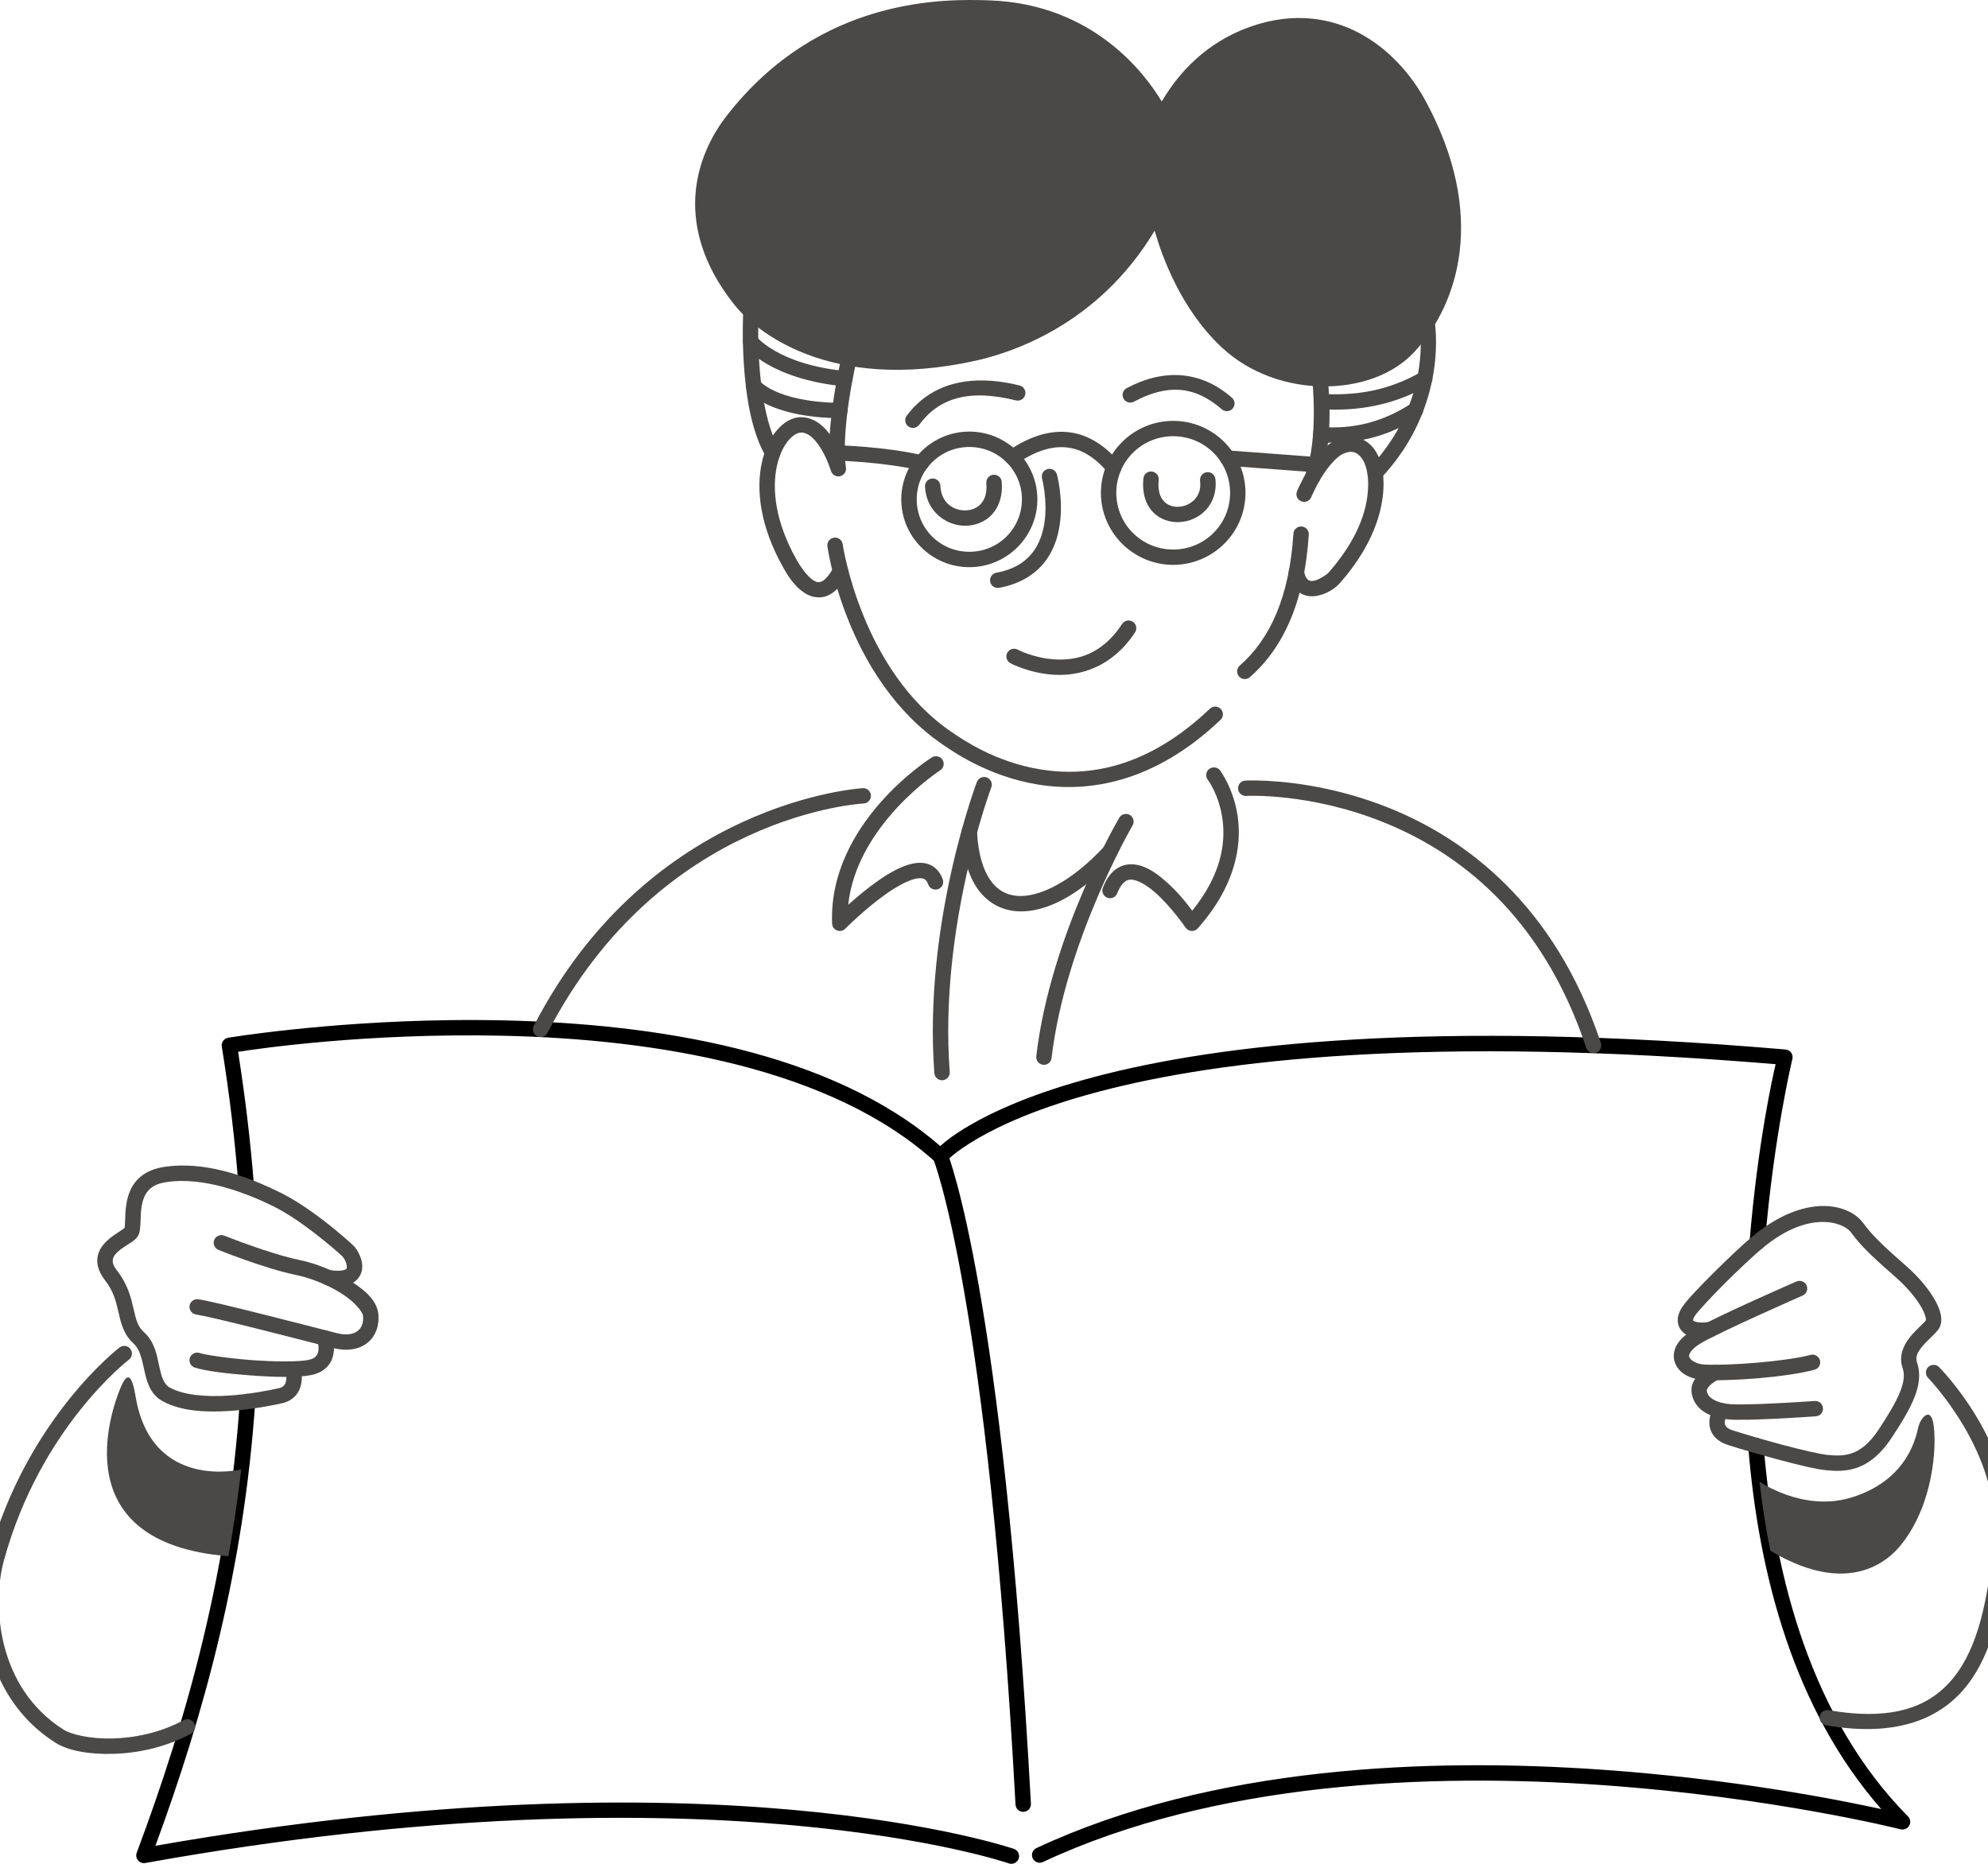 <svg className="w-full h-auto" viewBox="0 0 96 90" fill="none" xmlns="http://www.w3.org/2000/svg">
  <g clip-path="url(#clip0_41_39)">
    <path
      d="M50.581 22.651C50.486 22.677 50.405 22.739 50.356 22.824C50.307 22.91 50.294 23.011 50.32 23.106C50.32 23.106 50.593 24.132 50.441 25.208C50.365 25.746 50.185 26.283 49.834 26.717C49.482 27.151 48.96 27.499 48.113 27.656C48.065 27.665 48.019 27.683 47.978 27.71C47.937 27.736 47.902 27.77 47.874 27.811C47.846 27.851 47.827 27.896 47.817 27.944C47.806 27.991 47.806 28.04 47.815 28.088C47.824 28.136 47.842 28.182 47.869 28.223C47.895 28.263 47.93 28.299 47.97 28.326C48.01 28.354 48.056 28.373 48.104 28.383C48.151 28.393 48.201 28.394 48.249 28.385C49.242 28.201 49.951 27.753 50.413 27.183C50.875 26.613 51.09 25.94 51.178 25.311C51.356 24.051 51.038 22.912 51.038 22.912C51.025 22.864 51.003 22.82 50.974 22.782C50.944 22.743 50.906 22.711 50.864 22.687C50.821 22.663 50.775 22.647 50.726 22.641C50.678 22.634 50.628 22.638 50.581 22.651Z"
      fill="#4A4947" />
    <path
      d="M54.424 29.97C54.327 29.99 54.243 30.047 54.188 30.13C53.206 31.623 51.994 31.897 50.965 31.843C49.937 31.79 49.145 31.371 49.145 31.371C49.058 31.324 48.956 31.314 48.861 31.342C48.767 31.371 48.687 31.435 48.641 31.522C48.594 31.608 48.584 31.71 48.612 31.804C48.641 31.898 48.706 31.977 48.792 32.024C48.792 32.024 49.715 32.521 50.926 32.584C52.138 32.647 53.691 32.239 54.811 30.536C54.865 30.454 54.884 30.353 54.864 30.257C54.844 30.161 54.787 30.077 54.704 30.023C54.663 29.996 54.617 29.978 54.569 29.969C54.521 29.96 54.472 29.96 54.424 29.97Z"
      fill="#4A4947" />
    <path
      d="M55.62 22.769C55.522 22.759 55.424 22.788 55.348 22.851C55.271 22.913 55.223 23.003 55.213 23.1C55.143 23.793 55.322 24.354 55.669 24.72C56.016 25.086 56.504 25.238 56.97 25.211C57.436 25.185 57.896 24.986 58.232 24.625C58.568 24.265 58.762 23.735 58.691 23.128C58.685 23.079 58.67 23.032 58.647 22.99C58.623 22.947 58.591 22.91 58.552 22.88C58.514 22.849 58.47 22.827 58.423 22.814C58.376 22.8 58.327 22.796 58.278 22.802C58.18 22.813 58.091 22.863 58.029 22.94C57.968 23.017 57.94 23.115 57.952 23.213C58 23.628 57.88 23.913 57.686 24.121C57.492 24.33 57.206 24.455 56.927 24.471C56.648 24.487 56.39 24.401 56.21 24.211C56.03 24.021 55.899 23.71 55.953 23.175C55.958 23.127 55.954 23.078 55.94 23.031C55.925 22.984 55.902 22.941 55.871 22.903C55.84 22.865 55.802 22.834 55.759 22.811C55.716 22.788 55.669 22.774 55.62 22.769Z"
      fill="#4A4947" />
    <path
      d="M47.968 22.925C47.87 22.934 47.779 22.981 47.716 23.056C47.653 23.132 47.622 23.229 47.63 23.327C47.674 23.824 47.547 24.133 47.362 24.334C47.177 24.536 46.912 24.642 46.624 24.646C46.049 24.655 45.449 24.295 45.412 23.461C45.41 23.412 45.399 23.364 45.378 23.32C45.357 23.276 45.328 23.236 45.292 23.203C45.256 23.17 45.214 23.145 45.168 23.128C45.122 23.112 45.073 23.104 45.024 23.106C44.975 23.108 44.928 23.12 44.883 23.14C44.839 23.161 44.799 23.19 44.766 23.226C44.733 23.262 44.707 23.304 44.691 23.35C44.674 23.395 44.666 23.444 44.668 23.493C44.721 24.697 45.702 25.402 46.636 25.387C47.103 25.38 47.575 25.202 47.912 24.834C48.249 24.467 48.43 23.92 48.372 23.262C48.363 23.164 48.316 23.073 48.24 23.01C48.165 22.947 48.067 22.916 47.968 22.925Z"
      fill="#4A4947" />
    <path
      d="M46.808 20.841C44.998 20.841 43.522 22.311 43.522 24.114C43.522 25.918 44.998 27.388 46.808 27.388C48.619 27.388 50.095 25.918 50.095 24.114C50.095 22.311 48.619 20.841 46.808 20.841ZM46.808 21.584C48.216 21.584 49.349 22.712 49.349 24.114C49.349 25.516 48.216 26.645 46.808 26.645C45.401 26.645 44.268 25.516 44.268 24.114C44.268 22.712 45.401 21.584 46.808 21.584Z"
      fill="#4A4947" />
    <path
      d="M56.653 20.323C54.73 20.323 53.163 21.884 53.163 23.8C53.163 25.715 54.73 27.276 56.653 27.276C58.577 27.276 60.144 25.715 60.144 23.8C60.144 21.884 58.577 20.323 56.653 20.323ZM56.653 21.064C58.175 21.064 59.401 22.284 59.401 23.8C59.401 25.316 58.175 26.536 56.653 26.536C55.132 26.536 53.906 25.316 53.906 23.8C53.906 22.284 55.132 21.064 56.653 21.064Z"
      fill="#4A4947" />
    <path
      d="M51.536 20.863C50.607 20.779 49.648 21.114 48.679 21.775C48.639 21.803 48.604 21.838 48.577 21.879C48.551 21.92 48.532 21.965 48.523 22.013C48.514 22.061 48.515 22.11 48.525 22.158C48.535 22.205 48.554 22.251 48.582 22.291C48.61 22.331 48.645 22.365 48.686 22.392C48.727 22.419 48.773 22.437 48.821 22.446C48.869 22.455 48.918 22.454 48.966 22.444C49.014 22.434 49.059 22.415 49.1 22.387C49.977 21.789 50.764 21.538 51.469 21.602C52.175 21.665 52.84 22.036 53.498 22.82C53.561 22.895 53.652 22.942 53.75 22.951C53.848 22.96 53.946 22.93 54.022 22.866C54.098 22.803 54.145 22.713 54.154 22.615C54.163 22.517 54.132 22.42 54.069 22.344C53.324 21.456 52.465 20.947 51.536 20.863Z"
      fill="#4A4947" />
    <path
      d="M57.029 18.121C56.169 18.056 55.281 18.276 54.405 18.744C54.362 18.767 54.324 18.798 54.293 18.836C54.262 18.873 54.239 18.917 54.225 18.963C54.211 19.01 54.206 19.059 54.211 19.107C54.215 19.156 54.23 19.203 54.253 19.246C54.276 19.289 54.307 19.327 54.345 19.358C54.383 19.388 54.427 19.411 54.474 19.425C54.52 19.44 54.569 19.444 54.618 19.439C54.667 19.435 54.714 19.42 54.757 19.397C56.328 18.558 57.658 18.593 58.998 19.762C59.073 19.827 59.17 19.86 59.268 19.853C59.367 19.847 59.459 19.802 59.524 19.728C59.589 19.654 59.622 19.557 59.615 19.459C59.609 19.361 59.563 19.269 59.489 19.204C58.722 18.535 57.889 18.186 57.029 18.121Z"
      fill="#4A4947" />
    <path
      d="M47.489 18.372C45.867 18.344 44.621 18.949 43.786 20.073C43.727 20.152 43.702 20.251 43.717 20.348C43.731 20.445 43.784 20.533 43.863 20.591C43.903 20.62 43.947 20.641 43.995 20.653C44.042 20.665 44.092 20.668 44.14 20.66C44.188 20.653 44.235 20.637 44.277 20.611C44.319 20.586 44.355 20.553 44.384 20.514C45.329 19.243 46.741 18.762 49.055 19.334C49.151 19.358 49.252 19.342 49.337 19.291C49.422 19.241 49.482 19.159 49.506 19.063C49.53 18.968 49.514 18.867 49.464 18.783C49.413 18.698 49.33 18.638 49.234 18.614C48.612 18.46 48.029 18.381 47.489 18.372Z"
      fill="#4A4947" />
    <path
      d="M62.854 25.422C62.755 25.416 62.658 25.449 62.584 25.514C62.51 25.579 62.465 25.671 62.459 25.769C62.264 28.807 61.345 30.844 59.867 32.142C59.83 32.174 59.8 32.213 59.778 32.257C59.757 32.3 59.744 32.348 59.741 32.396C59.738 32.445 59.744 32.494 59.76 32.54C59.776 32.586 59.801 32.629 59.833 32.665C59.898 32.739 59.99 32.784 60.089 32.79C60.188 32.796 60.284 32.763 60.358 32.698C62.014 31.246 62.999 28.982 63.201 25.816C63.208 25.718 63.175 25.621 63.109 25.547C63.044 25.474 62.952 25.429 62.854 25.422Z"
      fill="#4A4947" />
    <path
      d="M65.023 21.105C64.875 21.123 64.724 21.163 64.577 21.226C63.939 21.497 63.502 22.128 63.169 22.677C62.837 23.227 62.633 23.722 62.633 23.722C62.614 23.767 62.604 23.815 62.604 23.864C62.604 23.913 62.614 23.961 62.633 24.006C62.652 24.051 62.679 24.092 62.714 24.126C62.748 24.161 62.789 24.188 62.835 24.206C62.926 24.244 63.029 24.244 63.12 24.206C63.211 24.169 63.283 24.096 63.321 24.005C63.321 24.005 63.507 23.556 63.807 23.06C64.108 22.563 64.544 22.046 64.869 21.908C65.243 21.748 65.46 21.807 65.671 22.022C65.882 22.236 66.06 22.678 66.067 23.298C66.077 24.059 65.933 25.625 64.161 27.647C64.16 27.648 64.16 27.648 64.159 27.649C64.087 27.732 63.702 28.001 63.444 28.044C63.316 28.066 63.238 28.05 63.174 28.005C63.11 27.959 63.022 27.853 62.968 27.572C62.959 27.524 62.94 27.479 62.913 27.438C62.887 27.398 62.852 27.363 62.812 27.335C62.771 27.308 62.726 27.289 62.678 27.279C62.63 27.269 62.58 27.268 62.532 27.278C62.484 27.287 62.438 27.305 62.398 27.332C62.357 27.359 62.322 27.393 62.294 27.434C62.267 27.474 62.247 27.519 62.237 27.567C62.228 27.615 62.227 27.664 62.236 27.712C62.314 28.114 62.483 28.424 62.741 28.608C62.999 28.792 63.307 28.819 63.567 28.776C64.087 28.689 64.489 28.401 64.721 28.135C66.607 25.983 66.822 24.172 66.811 23.291C66.802 22.54 66.604 21.912 66.202 21.503C65.9 21.196 65.468 21.052 65.022 21.106L65.023 21.105Z"
      fill="#4A4947" />
    <path
      d="M47.774 0.018C45.703 -0.052 39.577 -0.2 35.072 5.616C34.501 6.353 33.774 7.585 33.603 9.172C33.433 10.759 33.84 12.689 35.476 14.732C36.437 15.931 39.985 18.991 47.107 17.419C48.688 17.071 52.987 15.771 55.756 11.14C56.13 12.432 57.044 14.943 58.988 16.765C60.36 18.05 62.179 18.647 63.904 18.659C65.629 18.672 67.278 18.106 68.309 16.984C70.441 14.666 71.821 10.353 68.83 4.854C68.159 3.62 67.095 2.382 65.672 1.615C64.248 0.848 62.455 0.573 60.438 1.27C59.246 1.682 57.446 2.606 56.101 4.903C55.344 3.641 52.851 0.19 47.773 0.018H47.774ZM47.748 0.759C53.495 0.954 55.771 5.8 55.771 5.8C55.801 5.863 55.848 5.916 55.907 5.954C55.966 5.991 56.034 6.011 56.104 6.012C56.174 6.013 56.243 5.994 56.302 5.958C56.362 5.921 56.41 5.869 56.441 5.807C57.712 3.259 59.493 2.382 60.682 1.971C62.517 1.337 64.054 1.586 65.317 2.267C66.581 2.948 67.563 4.081 68.175 5.207C71.044 10.483 69.694 14.38 67.76 16.483C66.916 17.402 65.465 17.928 63.91 17.917C62.354 17.906 60.715 17.363 59.499 16.224C57.028 13.91 56.258 10.136 56.258 10.136C56.243 10.06 56.205 9.991 56.148 9.938C56.092 9.885 56.021 9.851 55.944 9.84C55.868 9.829 55.79 9.843 55.721 9.878C55.652 9.914 55.596 9.969 55.561 10.038C52.968 15.07 48.525 16.347 46.947 16.695C40.074 18.212 36.853 15.259 36.059 14.269C34.526 12.355 34.193 10.655 34.344 9.251C34.495 7.848 35.151 6.73 35.662 6.069C39.966 0.513 45.688 0.689 47.749 0.76L47.748 0.759Z"
      fill="#4A4947" />
    <path fill-rule="evenodd" clip-rule="evenodd"
      d="M55.892 10.208C55.892 10.208 56.656 14.07 59.244 16.495C61.831 18.919 66.16 18.774 68.035 16.734C70.068 14.523 71.433 10.418 68.503 5.031C67.219 2.67 64.412 0.289 60.56 1.621C59.321 2.049 57.426 2.999 56.108 5.642C56.108 5.642 53.716 0.59 47.761 0.389C45.695 0.318 39.771 0.156 35.366 5.843C34.285 7.24 32.599 10.543 35.767 14.501C36.645 15.595 40.029 18.602 47.027 17.057C48.651 16.699 53.232 15.371 55.892 10.208Z"
      fill="#4A4947" />
    <path
      d="M63.694 17.918C63.646 17.923 63.599 17.939 63.556 17.962C63.514 17.986 63.476 18.018 63.446 18.057C63.416 18.095 63.393 18.139 63.38 18.186C63.367 18.233 63.363 18.282 63.369 18.33C63.369 18.33 63.679 21.18 63.033 22.922C62.999 23.014 63.003 23.116 63.045 23.205C63.086 23.294 63.161 23.364 63.254 23.398C63.346 23.432 63.449 23.428 63.538 23.387C63.628 23.346 63.698 23.271 63.732 23.178C64.489 21.134 64.109 18.242 64.109 18.242C64.097 18.144 64.046 18.055 63.969 17.994C63.891 17.933 63.792 17.906 63.694 17.918Z"
      fill="#4A4947" />
    <path
      d="M68.846 15.218C68.749 15.236 68.663 15.291 68.606 15.372C68.55 15.453 68.528 15.553 68.546 15.649C68.546 15.649 69.233 19.311 66.135 22.588C66.101 22.623 66.075 22.665 66.058 22.71C66.04 22.756 66.032 22.804 66.034 22.853C66.035 22.902 66.046 22.95 66.066 22.994C66.086 23.038 66.115 23.078 66.151 23.112C66.186 23.145 66.228 23.171 66.274 23.189C66.32 23.206 66.368 23.214 66.417 23.212C66.466 23.211 66.514 23.2 66.559 23.18C66.603 23.16 66.644 23.131 66.677 23.096C70.005 19.576 69.279 15.516 69.279 15.516C69.261 15.419 69.205 15.334 69.124 15.278C69.043 15.222 68.943 15.201 68.846 15.218Z"
      fill="#4A4947" />
    <path
      d="M68.614 17.966C67.022 18.88 65.447 19.113 63.836 19.022C63.737 19.016 63.641 19.05 63.567 19.115C63.493 19.181 63.449 19.273 63.443 19.371C63.438 19.469 63.471 19.565 63.537 19.639C63.603 19.712 63.695 19.756 63.793 19.762C65.506 19.86 67.255 19.602 68.986 18.609C69.028 18.584 69.066 18.552 69.095 18.514C69.125 18.475 69.147 18.431 69.16 18.384C69.172 18.337 69.176 18.288 69.169 18.239C69.163 18.191 69.147 18.145 69.123 18.102C69.099 18.06 69.066 18.023 69.027 17.994C68.989 17.964 68.944 17.942 68.897 17.929C68.85 17.917 68.8 17.913 68.752 17.92C68.704 17.926 68.657 17.942 68.614 17.966Z"
      fill="#4A4947" />
    <path
      d="M68.154 19.48C66.754 20.401 65.321 20.727 63.812 20.619C63.714 20.612 63.616 20.644 63.542 20.708C63.467 20.773 63.421 20.864 63.414 20.962C63.407 21.06 63.439 21.157 63.504 21.231C63.568 21.306 63.66 21.352 63.758 21.359C65.411 21.477 67.035 21.105 68.565 20.099C68.606 20.072 68.641 20.037 68.668 19.997C68.695 19.957 68.715 19.911 68.724 19.864C68.734 19.816 68.734 19.767 68.725 19.719C68.716 19.671 68.697 19.626 68.67 19.585C68.616 19.503 68.531 19.446 68.434 19.426C68.338 19.407 68.237 19.426 68.154 19.48Z"
      fill="#4A4947" />
    <path
      d="M59.304 21.75C59.206 21.742 59.108 21.774 59.034 21.838C58.959 21.902 58.913 21.994 58.905 22.092C58.898 22.19 58.93 22.287 58.995 22.361C59.059 22.436 59.15 22.482 59.249 22.489L63.54 22.809C63.638 22.816 63.736 22.784 63.81 22.72C63.885 22.656 63.931 22.565 63.939 22.467C63.942 22.418 63.936 22.37 63.921 22.323C63.906 22.277 63.882 22.234 63.85 22.197C63.818 22.16 63.779 22.13 63.735 22.108C63.692 22.086 63.644 22.073 63.595 22.07L59.304 21.75Z"
      fill="#4A4947" />
    <path
      d="M40.273 25.964C40.225 25.97 40.178 25.987 40.136 26.011C40.094 26.036 40.057 26.069 40.027 26.107C39.998 26.146 39.977 26.191 39.964 26.238C39.952 26.285 39.949 26.334 39.956 26.382C39.956 26.382 40.811 32.763 45.55 35.971C45.948 36.24 47.693 37.492 50.133 37.886C52.572 38.281 55.742 37.802 58.94 34.759C59.011 34.691 59.052 34.598 59.054 34.5C59.057 34.401 59.02 34.306 58.952 34.235C58.918 34.2 58.877 34.172 58.833 34.152C58.788 34.132 58.74 34.121 58.691 34.12C58.642 34.119 58.593 34.128 58.547 34.145C58.502 34.163 58.46 34.189 58.425 34.223C55.374 37.126 52.502 37.518 50.252 37.155C48.002 36.791 46.41 35.656 45.968 35.358C41.579 32.386 40.693 26.28 40.693 26.28C40.679 26.182 40.627 26.094 40.549 26.035C40.47 25.976 40.371 25.95 40.273 25.963L40.273 25.964Z"
      fill="#4A4947" />
    <path
      d="M41.09 16.93C40.994 16.908 40.893 16.924 40.809 16.976C40.725 17.028 40.665 17.11 40.643 17.206C40.643 17.206 40.436 18.078 40.266 19.192C40.182 19.747 40.105 20.36 40.068 20.965C39.965 20.829 39.851 20.698 39.72 20.581C39.453 20.341 39.108 20.152 38.704 20.145C38.259 20.136 37.851 20.385 37.524 20.766C37.196 21.146 36.936 21.675 36.792 22.324C36.504 23.623 36.687 25.405 37.837 27.431C37.986 27.692 38.326 28.314 38.896 28.659C39.181 28.831 39.574 28.922 39.947 28.77C40.321 28.618 40.631 28.277 40.914 27.733C40.936 27.69 40.95 27.643 40.954 27.594C40.959 27.546 40.953 27.497 40.938 27.451C40.923 27.404 40.9 27.361 40.868 27.324C40.837 27.286 40.798 27.256 40.755 27.233C40.667 27.188 40.565 27.179 40.471 27.209C40.377 27.239 40.298 27.305 40.253 27.392C40.016 27.847 39.799 28.029 39.666 28.083C39.532 28.137 39.437 28.118 39.282 28.025C38.974 27.838 38.622 27.305 38.486 27.065C37.411 25.173 37.277 23.578 37.52 22.484C37.641 21.937 37.859 21.516 38.089 21.248C38.319 20.981 38.55 20.884 38.69 20.886C38.873 20.89 39.044 20.971 39.222 21.131C39.4 21.291 39.569 21.525 39.706 21.767C39.981 22.249 40.126 22.739 40.126 22.739C40.153 22.829 40.213 22.905 40.294 22.953C40.375 23.001 40.471 23.016 40.563 22.996C40.655 22.976 40.736 22.921 40.79 22.844C40.843 22.767 40.865 22.672 40.852 22.579C40.718 21.708 40.839 20.384 41.003 19.303C41.167 18.221 41.368 17.377 41.368 17.377C41.379 17.329 41.381 17.28 41.373 17.232C41.365 17.184 41.348 17.138 41.322 17.096C41.296 17.055 41.263 17.019 41.223 16.99C41.183 16.962 41.138 16.941 41.091 16.93H41.09Z"
      fill="#4A4947" />
    <path
      d="M36.284 14.662C36.186 14.656 36.089 14.69 36.015 14.756C35.941 14.821 35.897 14.913 35.891 15.011C35.891 15.011 35.824 16.186 35.924 17.642C36.024 19.098 36.273 20.84 36.992 22.059C37.017 22.101 37.05 22.138 37.089 22.167C37.128 22.197 37.172 22.218 37.22 22.23C37.267 22.242 37.316 22.245 37.365 22.239C37.413 22.232 37.46 22.216 37.502 22.191C37.544 22.166 37.581 22.134 37.611 22.095C37.64 22.056 37.661 22.012 37.674 21.964C37.686 21.917 37.689 21.868 37.682 21.82C37.675 21.772 37.659 21.725 37.634 21.683C37.039 20.676 36.763 18.998 36.667 17.592C36.57 16.185 36.635 15.053 36.635 15.053C36.638 15.005 36.631 14.956 36.615 14.91C36.599 14.864 36.573 14.822 36.541 14.785C36.508 14.749 36.469 14.719 36.425 14.698C36.381 14.677 36.333 14.665 36.284 14.662Z"
      fill="#4A4947" />
    <path
      d="M36.3 16.117C36.251 16.11 36.202 16.113 36.154 16.125C36.107 16.137 36.062 16.158 36.023 16.187C35.944 16.246 35.892 16.333 35.877 16.431C35.863 16.528 35.888 16.627 35.947 16.706C35.947 16.706 36.284 17.143 37.037 17.578C37.79 18.014 38.983 18.481 40.761 18.657C40.859 18.666 40.957 18.637 41.033 18.574C41.11 18.512 41.158 18.422 41.168 18.324C41.178 18.226 41.148 18.129 41.085 18.053C41.023 17.977 40.932 17.928 40.834 17.919C39.152 17.752 38.069 17.318 37.411 16.937C36.753 16.556 36.544 16.263 36.544 16.263C36.485 16.184 36.397 16.132 36.3 16.117Z"
      fill="#4A4947" />
    <path
      d="M36.448 18.255C36.351 18.24 36.252 18.263 36.171 18.32C36.132 18.349 36.098 18.385 36.072 18.426C36.047 18.468 36.029 18.514 36.022 18.562C36.014 18.61 36.015 18.659 36.027 18.707C36.038 18.754 36.059 18.799 36.087 18.838C36.087 18.838 36.178 18.957 36.332 19.086C36.487 19.216 36.723 19.379 37.064 19.54C37.745 19.861 38.841 20.171 40.548 20.196C40.647 20.198 40.742 20.16 40.813 20.092C40.884 20.023 40.925 19.93 40.926 19.831C40.927 19.783 40.918 19.734 40.9 19.689C40.882 19.644 40.855 19.602 40.821 19.567C40.787 19.532 40.747 19.505 40.702 19.485C40.657 19.466 40.609 19.456 40.56 19.455C38.938 19.431 37.952 19.138 37.383 18.869C37.098 18.735 36.917 18.607 36.811 18.518C36.705 18.43 36.691 18.404 36.691 18.404C36.633 18.324 36.546 18.271 36.448 18.255Z"
      fill="#4A4947" />
    <path
      d="M40.431 21.501C40.332 21.498 40.236 21.535 40.165 21.602C40.093 21.67 40.051 21.764 40.049 21.862C40.047 21.91 40.056 21.959 40.073 22.004C40.091 22.05 40.117 22.091 40.151 22.127C40.185 22.162 40.225 22.191 40.27 22.21C40.314 22.23 40.363 22.241 40.411 22.242C40.411 22.242 42.684 22.305 44.406 22.714C44.454 22.725 44.503 22.727 44.551 22.719C44.6 22.712 44.646 22.695 44.688 22.669C44.729 22.643 44.766 22.61 44.794 22.571C44.823 22.531 44.843 22.486 44.855 22.439C44.878 22.343 44.861 22.243 44.81 22.159C44.758 22.075 44.675 22.015 44.579 21.992C42.732 21.555 40.431 21.501 40.431 21.501Z"
      fill="#4A4947" />
    <path
      d="M45.28 36.525C45.232 36.514 45.183 36.513 45.135 36.521C45.086 36.53 45.04 36.547 44.999 36.574C44.999 36.574 39.992 39.701 40.182 44.598C40.185 44.671 40.209 44.74 40.251 44.8C40.293 44.858 40.352 44.904 40.42 44.93C40.488 44.956 40.562 44.962 40.633 44.947C40.704 44.931 40.769 44.895 40.82 44.844C40.82 44.844 41.787 43.866 42.815 43.148C43.329 42.788 43.865 42.502 44.231 42.428C44.414 42.391 44.54 42.405 44.618 42.441C44.696 42.477 44.761 42.533 44.824 42.71C44.84 42.756 44.866 42.798 44.898 42.835C44.931 42.871 44.971 42.9 45.015 42.921C45.059 42.942 45.107 42.954 45.156 42.957C45.204 42.959 45.253 42.952 45.299 42.936C45.346 42.92 45.388 42.895 45.424 42.862C45.461 42.83 45.49 42.79 45.511 42.746C45.532 42.702 45.544 42.654 45.547 42.606C45.55 42.557 45.542 42.508 45.526 42.463C45.414 42.146 45.202 41.893 44.931 41.768C44.66 41.643 44.365 41.644 44.082 41.701C43.516 41.816 42.94 42.154 42.387 42.541C41.848 42.918 41.343 43.347 40.96 43.692C41.375 39.801 45.399 37.199 45.399 37.199C45.483 37.146 45.541 37.062 45.563 36.967C45.584 36.87 45.566 36.77 45.513 36.687C45.46 36.604 45.376 36.546 45.28 36.525Z"
      fill="#4A4947" />
    <path
      d="M47.654 37.543C47.609 37.526 47.56 37.517 47.511 37.519C47.462 37.52 47.414 37.532 47.37 37.552C47.325 37.572 47.285 37.6 47.251 37.636C47.218 37.671 47.192 37.713 47.174 37.759C47.174 37.759 44.577 44.577 45.12 51.821C45.124 51.869 45.137 51.917 45.159 51.96C45.181 52.004 45.211 52.042 45.248 52.074C45.285 52.106 45.328 52.13 45.375 52.145C45.421 52.161 45.47 52.167 45.519 52.163C45.568 52.159 45.615 52.146 45.659 52.124C45.703 52.102 45.742 52.072 45.773 52.035C45.805 51.998 45.83 51.955 45.845 51.909C45.86 51.863 45.866 51.814 45.862 51.765C45.335 44.732 47.871 38.021 47.871 38.021C47.906 37.929 47.903 37.827 47.862 37.737C47.822 37.648 47.747 37.578 47.654 37.543Z"
      fill="#4A4947" />
    <path
      d="M54.276 39.315C54.18 39.34 54.099 39.402 54.049 39.487C54.049 39.487 50.723 45.141 50.041 51.005C50.03 51.103 50.058 51.201 50.119 51.278C50.181 51.355 50.27 51.405 50.368 51.416C50.417 51.422 50.466 51.418 50.513 51.405C50.56 51.391 50.604 51.369 50.642 51.339C50.681 51.308 50.713 51.271 50.736 51.228C50.76 51.186 50.775 51.139 50.781 51.09C51.437 45.448 54.692 39.86 54.692 39.86C54.742 39.775 54.755 39.674 54.73 39.579C54.705 39.484 54.643 39.403 54.558 39.353C54.516 39.329 54.469 39.313 54.421 39.306C54.372 39.3 54.323 39.303 54.276 39.315Z"
      fill="#4A4947" />
    <path
      d="M46.79 39.784C46.692 39.788 46.599 39.831 46.532 39.904C46.466 39.977 46.431 40.073 46.436 40.171C46.491 41.357 46.753 42.27 47.21 42.922C47.667 43.574 48.336 43.943 49.075 44C50.552 44.115 52.26 43.129 53.878 41.369C53.911 41.334 53.937 41.291 53.953 41.246C53.97 41.2 53.978 41.151 53.975 41.103C53.973 41.054 53.962 41.006 53.941 40.962C53.92 40.918 53.891 40.878 53.855 40.846C53.819 40.813 53.776 40.787 53.731 40.77C53.685 40.754 53.636 40.746 53.587 40.749C53.538 40.751 53.49 40.763 53.446 40.783C53.402 40.804 53.362 40.833 53.329 40.869C51.798 42.533 50.213 43.345 49.133 43.261C48.592 43.219 48.166 42.989 47.821 42.498C47.476 42.006 47.23 41.23 47.179 40.137C47.175 40.039 47.131 39.946 47.058 39.88C46.985 39.814 46.889 39.779 46.79 39.784Z"
      fill="#4A4947" />
    <path
      d="M58.671 37.059C58.622 37.053 58.573 37.055 58.526 37.068C58.478 37.08 58.434 37.102 58.395 37.131C58.356 37.16 58.324 37.197 58.299 37.239C58.274 37.281 58.258 37.328 58.251 37.376C58.245 37.424 58.248 37.473 58.26 37.52C58.272 37.568 58.294 37.612 58.323 37.651C58.323 37.651 58.875 38.373 59.036 39.576C59.187 40.702 58.984 42.229 57.572 43.978C57.296 43.603 56.854 43.037 56.222 42.496C55.765 42.104 55.261 41.765 54.688 41.736C54.401 41.721 54.096 41.805 53.847 42.001C53.598 42.197 53.406 42.487 53.257 42.868C53.239 42.914 53.23 42.962 53.231 43.011C53.232 43.059 53.243 43.107 53.263 43.152C53.282 43.197 53.31 43.237 53.346 43.271C53.381 43.304 53.423 43.331 53.468 43.349C53.514 43.366 53.562 43.375 53.611 43.374C53.66 43.373 53.708 43.362 53.753 43.343C53.798 43.323 53.838 43.295 53.872 43.259C53.906 43.224 53.933 43.183 53.95 43.137C54.066 42.84 54.196 42.672 54.309 42.583C54.421 42.495 54.517 42.47 54.65 42.476C54.918 42.49 55.337 42.715 55.736 43.058C56.535 43.743 57.25 44.791 57.25 44.791C57.282 44.838 57.324 44.877 57.373 44.905C57.423 44.933 57.478 44.95 57.534 44.954C57.591 44.958 57.648 44.949 57.7 44.927C57.753 44.906 57.8 44.872 57.838 44.83C59.654 42.79 59.96 40.868 59.775 39.478C59.589 38.088 58.917 37.203 58.917 37.203C58.887 37.164 58.85 37.131 58.808 37.106C58.766 37.082 58.719 37.066 58.671 37.059Z"
      fill="#4A4947" />
    <path
      d="M45.279 55.492C45.187 55.528 45.114 55.6 45.075 55.69C45.036 55.78 45.035 55.883 45.071 55.974C45.071 55.974 45.718 57.575 46.546 62.295C47.374 67.015 48.371 74.822 49.039 87.141C49.044 87.239 49.089 87.331 49.162 87.397C49.236 87.462 49.332 87.496 49.431 87.491C49.48 87.488 49.528 87.476 49.572 87.455C49.616 87.434 49.655 87.405 49.688 87.368C49.721 87.332 49.746 87.29 49.762 87.244C49.778 87.198 49.785 87.149 49.783 87.101C49.114 74.759 48.114 66.924 47.279 62.167C46.445 57.41 45.763 55.699 45.763 55.699C45.726 55.607 45.654 55.534 45.564 55.495C45.473 55.457 45.37 55.455 45.279 55.492Z"
      fill="currentColor" />
    <path
      d="M21.706 49.261C15.638 49.34 11.017 50.111 11.017 50.111C10.92 50.127 10.833 50.181 10.776 50.26C10.718 50.34 10.695 50.439 10.71 50.535C11.087 52.876 11.354 55.13 11.52 57.306C11.528 57.404 11.574 57.495 11.649 57.559C11.724 57.623 11.821 57.655 11.92 57.648C11.969 57.644 12.016 57.631 12.06 57.609C12.103 57.587 12.142 57.556 12.174 57.52C12.206 57.483 12.23 57.44 12.245 57.394C12.261 57.347 12.267 57.298 12.263 57.25C12.104 55.17 11.846 53.015 11.498 50.79C12.401 50.649 17.734 49.862 24.369 50.016C31.625 50.184 40.132 51.542 45.166 56.11C45.203 56.144 45.246 56.17 45.293 56.186C45.34 56.203 45.39 56.209 45.44 56.206C45.49 56.203 45.538 56.19 45.583 56.168C45.628 56.146 45.667 56.115 45.7 56.077C45.7 56.077 46.052 55.655 47.173 54.998C48.294 54.34 50.156 53.48 53.089 52.707C58.906 51.173 68.956 49.99 85.745 51.388C85.613 51.953 84.886 55.145 84.484 59.968C84.48 60.016 84.486 60.065 84.501 60.111C84.516 60.158 84.54 60.201 84.571 60.238C84.603 60.275 84.641 60.306 84.685 60.328C84.728 60.35 84.776 60.364 84.825 60.368C84.873 60.372 84.922 60.366 84.969 60.352C85.016 60.337 85.059 60.313 85.096 60.281C85.133 60.25 85.164 60.211 85.187 60.168C85.209 60.125 85.222 60.077 85.227 60.029C85.661 54.816 86.554 51.135 86.554 51.135C86.567 51.083 86.568 51.029 86.558 50.977C86.547 50.924 86.526 50.875 86.495 50.831C86.463 50.788 86.423 50.752 86.376 50.726C86.329 50.699 86.278 50.683 86.224 50.679C69.113 49.218 58.879 50.414 52.898 51.99C49.908 52.778 47.982 53.662 46.795 54.358C46.026 54.809 45.641 55.128 45.405 55.343C40.099 50.731 31.603 49.441 24.386 49.274C23.469 49.253 22.573 49.25 21.706 49.261ZM11.977 67.307C11.879 67.301 11.782 67.333 11.707 67.398C11.633 67.463 11.587 67.554 11.581 67.652C11.029 75.769 9.09 82.82 6.602 89.467C6.579 89.528 6.573 89.595 6.584 89.659C6.595 89.724 6.623 89.784 6.665 89.834C6.708 89.885 6.762 89.923 6.824 89.945C6.886 89.967 6.952 89.973 7.017 89.961C20.725 87.497 31.163 87.506 38.167 88.129C45.172 88.752 48.717 89.98 48.717 89.98C48.81 90.012 48.913 90.006 49.002 89.963C49.09 89.92 49.159 89.844 49.191 89.751C49.207 89.705 49.214 89.656 49.211 89.607C49.208 89.559 49.195 89.511 49.174 89.467C49.153 89.424 49.123 89.384 49.086 89.352C49.05 89.32 49.007 89.295 48.961 89.279C48.961 89.279 45.303 88.019 38.234 87.391C31.274 86.772 20.966 86.767 7.505 89.13C9.905 82.61 11.782 75.667 12.324 67.702C12.327 67.653 12.321 67.605 12.305 67.559C12.289 67.512 12.265 67.47 12.232 67.433C12.2 67.397 12.161 67.367 12.117 67.345C12.074 67.323 12.026 67.311 11.977 67.307ZM84.762 69.425C84.713 69.429 84.666 69.442 84.622 69.465C84.579 69.487 84.54 69.517 84.508 69.554C84.476 69.591 84.452 69.634 84.437 69.681C84.422 69.727 84.416 69.776 84.42 69.825C84.917 76.028 86.63 82.554 90.845 87.357C88.693 86.886 83.626 85.895 77.375 85.457C69.028 84.872 58.559 85.264 50.047 89.242C50.003 89.263 49.963 89.292 49.93 89.328C49.897 89.364 49.872 89.406 49.855 89.452C49.839 89.498 49.831 89.546 49.834 89.595C49.836 89.643 49.848 89.691 49.868 89.735C49.889 89.779 49.919 89.819 49.955 89.852C49.991 89.885 50.033 89.91 50.079 89.927C50.125 89.943 50.174 89.95 50.223 89.948C50.272 89.946 50.319 89.934 50.364 89.913C58.679 86.027 69.043 85.617 77.323 86.196C85.603 86.776 91.781 88.334 91.781 88.334C91.86 88.353 91.943 88.347 92.018 88.316C92.093 88.284 92.155 88.229 92.195 88.159C92.236 88.088 92.252 88.007 92.242 87.927C92.231 87.846 92.195 87.772 92.138 87.714C87.518 83.037 85.682 76.248 85.162 69.765C85.155 69.667 85.108 69.576 85.033 69.513C84.958 69.449 84.86 69.418 84.762 69.425Z"
      fill="currentColor" />
    <path
      d="M60.691 37.688C60.334 37.682 60.135 37.693 60.135 37.693C60.086 37.696 60.038 37.708 59.994 37.729C59.95 37.75 59.91 37.78 59.878 37.816C59.845 37.853 59.82 37.895 59.804 37.941C59.788 37.987 59.781 38.036 59.784 38.084C59.787 38.133 59.799 38.181 59.82 38.224C59.842 38.268 59.871 38.308 59.908 38.34C59.944 38.373 59.987 38.397 60.033 38.413C60.079 38.429 60.128 38.436 60.177 38.434C60.177 38.434 63.202 38.261 66.778 39.693C70.354 41.125 74.45 44.135 76.599 50.597C76.614 50.643 76.638 50.686 76.67 50.723C76.702 50.76 76.741 50.79 76.785 50.812C76.829 50.834 76.876 50.847 76.925 50.85C76.974 50.854 77.023 50.848 77.069 50.832C77.116 50.817 77.159 50.793 77.196 50.761C77.233 50.729 77.263 50.69 77.285 50.647C77.307 50.603 77.32 50.556 77.323 50.507C77.327 50.459 77.321 50.41 77.305 50.364C75.089 43.698 70.787 40.499 67.056 39.005C64.258 37.884 61.764 37.707 60.691 37.688Z"
      fill="#4A4947" />
    <path
      d="M41.666 38.06C41.666 38.06 31.413 38.626 25.776 49.538C25.731 49.626 25.723 49.727 25.753 49.821C25.783 49.914 25.849 49.992 25.937 50.037C26.025 50.082 26.127 50.091 26.221 50.061C26.315 50.031 26.393 49.965 26.438 49.877C31.913 39.279 41.705 38.8 41.705 38.8C41.804 38.795 41.896 38.751 41.962 38.678C42.028 38.605 42.062 38.509 42.057 38.41C42.055 38.362 42.043 38.314 42.022 38.27C42.001 38.226 41.971 38.187 41.935 38.154C41.898 38.122 41.856 38.096 41.81 38.08C41.764 38.064 41.715 38.057 41.666 38.06Z"
      fill="#4A4947" />
    <path
      d="M10.831 59.668C10.786 59.65 10.737 59.641 10.688 59.641C10.639 59.642 10.591 59.651 10.546 59.67C10.501 59.689 10.46 59.717 10.426 59.752C10.391 59.786 10.364 59.828 10.346 59.873C10.309 59.964 10.31 60.066 10.348 60.156C10.387 60.247 10.46 60.319 10.551 60.356C10.551 60.356 12.748 61.249 14.335 61.576C15.04 61.722 15.865 62.064 16.496 62.463C17.128 62.862 17.513 63.352 17.531 63.539C17.563 63.878 17.462 64.119 17.273 64.268C17.085 64.417 16.765 64.503 16.256 64.373C15.669 64.223 14.178 63.838 12.749 63.479C12.034 63.3 11.335 63.127 10.769 62.994C10.203 62.861 9.797 62.768 9.567 62.74C9.518 62.734 9.469 62.738 9.422 62.751C9.375 62.764 9.331 62.786 9.292 62.816C9.254 62.846 9.221 62.884 9.197 62.926C9.173 62.969 9.158 63.015 9.152 63.064C9.146 63.112 9.15 63.161 9.163 63.208C9.176 63.255 9.199 63.299 9.229 63.337C9.259 63.375 9.296 63.407 9.339 63.431C9.382 63.455 9.429 63.471 9.477 63.476C9.589 63.49 10.038 63.584 10.598 63.716C11.157 63.847 11.854 64.019 12.567 64.198C13.993 64.556 15.481 64.941 16.072 65.092C16.738 65.261 17.329 65.17 17.736 64.849C18.143 64.527 18.323 64.004 18.272 63.469C18.208 62.785 17.608 62.286 16.895 61.836C16.181 61.386 15.301 61.018 14.486 60.849C13.033 60.55 10.831 59.668 10.831 59.668L10.831 59.668Z"
      fill="#4A4947" />
    <path
      d="M15.554 64.258C15.508 64.274 15.465 64.299 15.429 64.332C15.393 64.365 15.363 64.404 15.342 64.448C15.321 64.492 15.309 64.54 15.306 64.588C15.304 64.637 15.311 64.686 15.327 64.731C15.327 64.731 15.403 64.969 15.378 65.195C15.366 65.307 15.332 65.402 15.268 65.478C15.204 65.554 15.105 65.628 14.883 65.672C14.41 65.766 13.241 65.758 12.143 65.676C11.046 65.594 9.943 65.432 9.635 65.333C9.541 65.303 9.439 65.311 9.351 65.356C9.264 65.401 9.197 65.479 9.167 65.573C9.137 65.666 9.145 65.768 9.19 65.856C9.235 65.943 9.314 66.009 9.408 66.039C9.922 66.204 10.961 66.331 12.088 66.415C13.214 66.499 14.351 66.534 15.029 66.399C15.382 66.329 15.659 66.167 15.839 65.954C16.018 65.74 16.093 65.493 16.118 65.277C16.166 64.845 16.029 64.484 16.029 64.484C16.013 64.438 15.988 64.395 15.955 64.359C15.922 64.323 15.882 64.294 15.838 64.273C15.794 64.252 15.746 64.24 15.697 64.237C15.649 64.234 15.6 64.242 15.554 64.258L15.554 64.258Z"
      fill="#4A4947" />
    <path
      d="M8.671 56.283C8.402 56.29 8.133 56.314 7.865 56.358C7.299 56.451 6.874 56.69 6.594 57.008C6.314 57.327 6.183 57.704 6.118 58.053C6.052 58.402 6.048 58.732 6.039 58.979C6.034 59.103 6.029 59.207 6.019 59.269C6.017 59.288 6.013 59.291 6.01 59.3C5.994 59.311 5.874 59.402 5.706 59.511C5.525 59.628 5.305 59.773 5.11 59.971C4.914 60.168 4.735 60.433 4.701 60.767C4.668 61.102 4.793 61.464 5.067 61.817C5.49 62.359 5.604 62.852 5.721 63.364C5.838 63.875 5.961 64.439 6.456 64.883C6.742 65.14 6.844 65.593 6.96 66.127C7.075 66.661 7.224 67.31 7.833 67.649C8.736 68.155 9.944 68.203 11.051 68.135C12.158 68.067 13.166 67.862 13.63 67.758C13.929 67.691 14.17 67.532 14.32 67.335C14.471 67.138 14.535 66.919 14.561 66.726C14.612 66.341 14.517 66.013 14.517 66.013C14.491 65.918 14.429 65.837 14.343 65.788C14.258 65.739 14.156 65.726 14.061 65.751C13.966 65.777 13.884 65.839 13.835 65.924C13.786 66.01 13.772 66.111 13.798 66.206C13.798 66.206 13.85 66.42 13.822 66.628C13.809 66.732 13.777 66.822 13.728 66.885C13.68 66.949 13.619 67 13.467 67.034C13.025 67.133 12.048 67.33 11.005 67.394C9.962 67.459 8.856 67.371 8.198 67.002C7.903 66.838 7.801 66.49 7.689 65.971C7.577 65.453 7.476 64.799 6.956 64.332C6.644 64.053 6.567 63.714 6.449 63.2C6.332 62.686 6.178 62.031 5.657 61.363C5.461 61.11 5.433 60.953 5.444 60.841C5.455 60.728 5.517 60.617 5.641 60.492C5.764 60.367 5.941 60.245 6.114 60.133C6.286 60.021 6.445 59.945 6.598 59.77C6.721 59.629 6.739 59.498 6.757 59.378C6.775 59.257 6.78 59.135 6.785 59.006C6.794 58.747 6.8 58.459 6.851 58.19C6.901 57.922 6.993 57.682 7.156 57.497C7.318 57.312 7.556 57.161 7.987 57.09C9.83 56.786 11.962 57.639 13.192 58.245C14.523 58.902 16.075 60.248 16.521 60.654C16.522 60.654 16.522 60.654 16.523 60.654C16.547 60.676 16.633 60.786 16.683 60.903C16.735 61.02 16.754 61.145 16.745 61.206C16.736 61.268 16.747 61.272 16.651 61.314C16.556 61.355 16.316 61.393 15.905 61.327C15.808 61.311 15.708 61.334 15.628 61.392C15.548 61.449 15.494 61.536 15.478 61.633C15.462 61.73 15.486 61.83 15.543 61.909C15.601 61.989 15.688 62.043 15.786 62.059C16.277 62.138 16.647 62.124 16.947 61.994C17.248 61.865 17.442 61.58 17.481 61.315C17.521 61.05 17.455 60.811 17.366 60.608C17.278 60.404 17.169 60.237 17.024 60.106C16.554 59.679 15.005 58.311 13.523 57.581C12.402 57.028 10.554 56.236 8.672 56.283L8.671 56.283Z"
      fill="#4A4947" />
    <path
      d="M5.773 65.067C5.773 65.067 1.286 68.492 -0.538 75.188C-0.853 76.344 -0.945 77.988 -0.517 79.653C-0.09 81.317 0.874 83.006 2.67 84.149C3.272 84.532 4.262 84.72 5.445 84.691C6.627 84.662 7.988 84.388 9.229 83.713C9.315 83.665 9.379 83.586 9.407 83.491C9.435 83.397 9.424 83.296 9.377 83.209C9.353 83.167 9.321 83.129 9.283 83.098C9.245 83.068 9.201 83.045 9.154 83.031C9.108 83.018 9.058 83.013 9.01 83.019C8.961 83.024 8.914 83.038 8.871 83.062C7.759 83.668 6.507 83.923 5.426 83.949C4.346 83.976 3.423 83.748 3.071 83.524C1.452 82.494 0.595 80.993 0.204 79.469C-0.187 77.945 -0.096 76.399 0.181 75.382C1.941 68.92 6.226 65.656 6.226 65.656C6.264 65.626 6.297 65.589 6.321 65.547C6.346 65.505 6.362 65.458 6.368 65.41C6.375 65.362 6.371 65.313 6.359 65.266C6.346 65.219 6.324 65.174 6.295 65.136C6.265 65.097 6.228 65.065 6.186 65.04C6.143 65.016 6.097 65 6.048 64.994C6 64.987 5.95 64.99 5.903 65.003C5.856 65.016 5.812 65.037 5.773 65.067Z"
      fill="#4A4947" />
    <path fill-rule="evenodd" clip-rule="evenodd"
      d="M11.65 70.956C11.482 72.384 11.275 73.78 11.03 75.146C3.069 74.521 5.37 68.116 5.807 67.047C6.163 66.18 6.376 66.407 6.549 67.438C7.316 72.02 11.65 70.956 11.65 70.956Z"
      fill="#4A4947" />
    <path
      d="M87.034 61.876C86.942 61.84 86.84 61.842 86.75 61.881C86.75 61.881 83.066 63.484 81.822 64.185C81.431 64.406 81.156 64.645 80.989 64.918C80.822 65.191 80.781 65.514 80.876 65.784C81.065 66.324 81.633 66.593 82.238 66.631C83.514 66.71 86.25 66.51 87.623 66.142C87.718 66.117 87.8 66.054 87.849 65.969C87.898 65.884 87.912 65.783 87.886 65.688C87.86 65.593 87.798 65.512 87.712 65.463C87.627 65.414 87.525 65.4 87.43 65.426C86.246 65.743 83.403 65.96 82.284 65.89C81.889 65.866 81.621 65.659 81.578 65.539C81.557 65.479 81.551 65.425 81.625 65.304C81.699 65.183 81.872 65.01 82.189 64.83C83.301 64.203 87.048 62.561 87.048 62.561C87.093 62.541 87.133 62.513 87.167 62.478C87.201 62.443 87.228 62.401 87.245 62.356C87.263 62.311 87.272 62.262 87.271 62.214C87.27 62.165 87.259 62.117 87.24 62.072C87.2 61.982 87.126 61.911 87.034 61.876L87.034 61.876Z"
      fill="#4A4947" />
    <path
      d="M82.96 65.928C82.914 65.911 82.866 65.904 82.817 65.906C82.768 65.908 82.72 65.92 82.675 65.94C82.675 65.94 82.444 66.046 82.209 66.229C81.974 66.412 81.671 66.697 81.68 67.142C81.686 67.503 81.875 67.882 82.236 68.141C82.597 68.399 83.111 68.548 83.803 68.559C85.127 68.578 87.686 68.391 87.686 68.391C87.784 68.384 87.876 68.338 87.941 68.264C88.005 68.189 88.037 68.093 88.03 67.994C88.023 67.896 87.977 67.805 87.903 67.741C87.828 67.676 87.731 67.644 87.632 67.651C87.632 67.651 85.05 67.836 83.814 67.817C83.226 67.809 82.866 67.678 82.671 67.538C82.476 67.399 82.426 67.261 82.424 67.128C82.424 67.128 82.424 67.127 82.424 67.127C82.422 67.08 82.51 66.936 82.668 66.813C82.826 66.69 82.99 66.612 82.99 66.612C83.034 66.592 83.074 66.563 83.107 66.527C83.14 66.491 83.166 66.449 83.182 66.403C83.199 66.357 83.207 66.309 83.205 66.26C83.203 66.212 83.191 66.164 83.17 66.12C83.129 66.031 83.053 65.961 82.96 65.928V65.928Z"
      fill="#4A4947" />
    <path
      d="M87.958 58.236C87.018 58.264 85.859 58.676 84.616 59.714C84.145 60.108 83.414 60.798 82.743 61.467C82.073 62.136 81.492 62.739 81.249 63.093C81.127 63.269 81.042 63.457 81.021 63.663C80.999 63.87 81.061 64.104 81.211 64.271C81.511 64.606 81.993 64.663 82.629 64.574C82.726 64.561 82.815 64.509 82.874 64.43C82.933 64.352 82.959 64.253 82.945 64.156C82.932 64.058 82.88 63.97 82.801 63.911C82.722 63.852 82.623 63.826 82.525 63.84C82.003 63.913 81.783 63.796 81.766 63.777C81.758 63.768 81.757 63.779 81.761 63.739C81.765 63.699 81.793 63.614 81.863 63.512C81.993 63.322 82.61 62.65 83.27 61.991C83.93 61.333 84.662 60.644 85.094 60.283C87.377 58.375 89.048 59.048 89.376 59.501C89.937 60.278 90.682 60.913 91.624 61.749C92.069 62.143 92.497 62.647 92.752 63.074C92.879 63.288 92.961 63.485 92.989 63.615C93.017 63.746 92.992 63.774 92.997 63.767C92.855 63.937 92.502 64.226 92.213 64.592C91.923 64.959 91.678 65.485 91.874 66.052C91.982 66.365 91.951 66.719 91.755 67.21C91.559 67.701 91.2 68.304 90.718 69.033C90.264 69.72 89.845 70.022 89.453 70.165C89.061 70.309 88.669 70.296 88.253 70.256C87.894 70.221 86.986 70.011 86.073 69.767C85.16 69.523 84.213 69.244 83.676 69.071C83.46 69.001 83.376 68.921 83.335 68.861C83.295 68.802 83.284 68.743 83.29 68.661C83.301 68.497 83.407 68.314 83.407 68.314C83.434 68.273 83.452 68.227 83.461 68.179C83.47 68.131 83.469 68.082 83.459 68.035C83.449 67.987 83.43 67.942 83.402 67.902C83.375 67.861 83.339 67.827 83.298 67.8C83.257 67.774 83.212 67.756 83.164 67.747C83.115 67.738 83.066 67.738 83.018 67.748C82.971 67.758 82.925 67.778 82.885 67.805C82.844 67.833 82.81 67.868 82.783 67.909C82.783 67.909 82.576 68.204 82.547 68.609C82.533 68.811 82.57 69.058 82.719 69.277C82.868 69.497 83.116 69.67 83.446 69.777C84.004 69.957 84.954 70.236 85.88 70.483C86.806 70.73 87.678 70.945 88.18 70.994C88.624 71.037 89.153 71.065 89.709 70.862C90.265 70.658 90.822 70.224 91.339 69.44C91.83 68.698 92.213 68.067 92.446 67.483C92.678 66.899 92.759 66.336 92.577 65.811C92.483 65.54 92.579 65.327 92.797 65.051C93.015 64.775 93.335 64.52 93.568 64.242C93.76 64.013 93.77 63.717 93.716 63.462C93.662 63.207 93.545 62.955 93.391 62.696C93.083 62.179 92.618 61.639 92.118 61.195C91.171 60.355 90.468 59.745 89.979 59.067C89.616 58.568 88.897 58.211 87.957 58.238L87.958 58.236Z"
      fill="#4A4947" />
    <path
      d="M93.112 66.012C93.077 66.046 93.05 66.087 93.031 66.132C93.011 66.177 93.001 66.225 93.001 66.274C93.001 66.322 93.01 66.371 93.028 66.416C93.047 66.461 93.074 66.502 93.108 66.537C93.108 66.537 96.665 70.193 96.278 74.329C96.051 76.746 95.664 79.135 94.558 80.715C93.452 82.295 91.67 83.164 88.305 82.581C88.208 82.564 88.108 82.587 88.027 82.643C87.946 82.7 87.891 82.786 87.874 82.883C87.866 82.931 87.867 82.98 87.878 83.028C87.889 83.075 87.909 83.12 87.937 83.16C87.965 83.2 88.001 83.234 88.042 83.26C88.083 83.286 88.129 83.304 88.177 83.312C91.719 83.925 93.912 82.934 95.169 81.139C96.425 79.344 96.79 76.844 97.02 74.398C97.448 69.813 93.639 66.017 93.639 66.017C93.605 65.982 93.564 65.954 93.519 65.935C93.474 65.916 93.425 65.906 93.376 65.906C93.328 65.906 93.279 65.915 93.234 65.933C93.188 65.951 93.147 65.978 93.112 66.013L93.112 66.012Z"
      fill="#4A4947" />
    <path fill-rule="evenodd" clip-rule="evenodd"
      d="M84.964 71.545C84.964 71.545 87.022 72.981 89.286 72.345C90.204 72.087 92.116 71.33 92.627 68.945C92.728 68.472 93.242 67.859 93.374 68.814C93.527 69.921 93.349 72.596 91.872 74.506C91.561 74.907 89.675 77.383 85.488 74.881C85.266 73.773 85.094 72.656 84.964 71.545Z"
      fill="#4A4947" />
  </g>
  <defs>
    <clipPath id="clip0_41_39">
      <rect width="96" height="90" fill="white" />
    </clipPath>
  </defs>
</svg>
